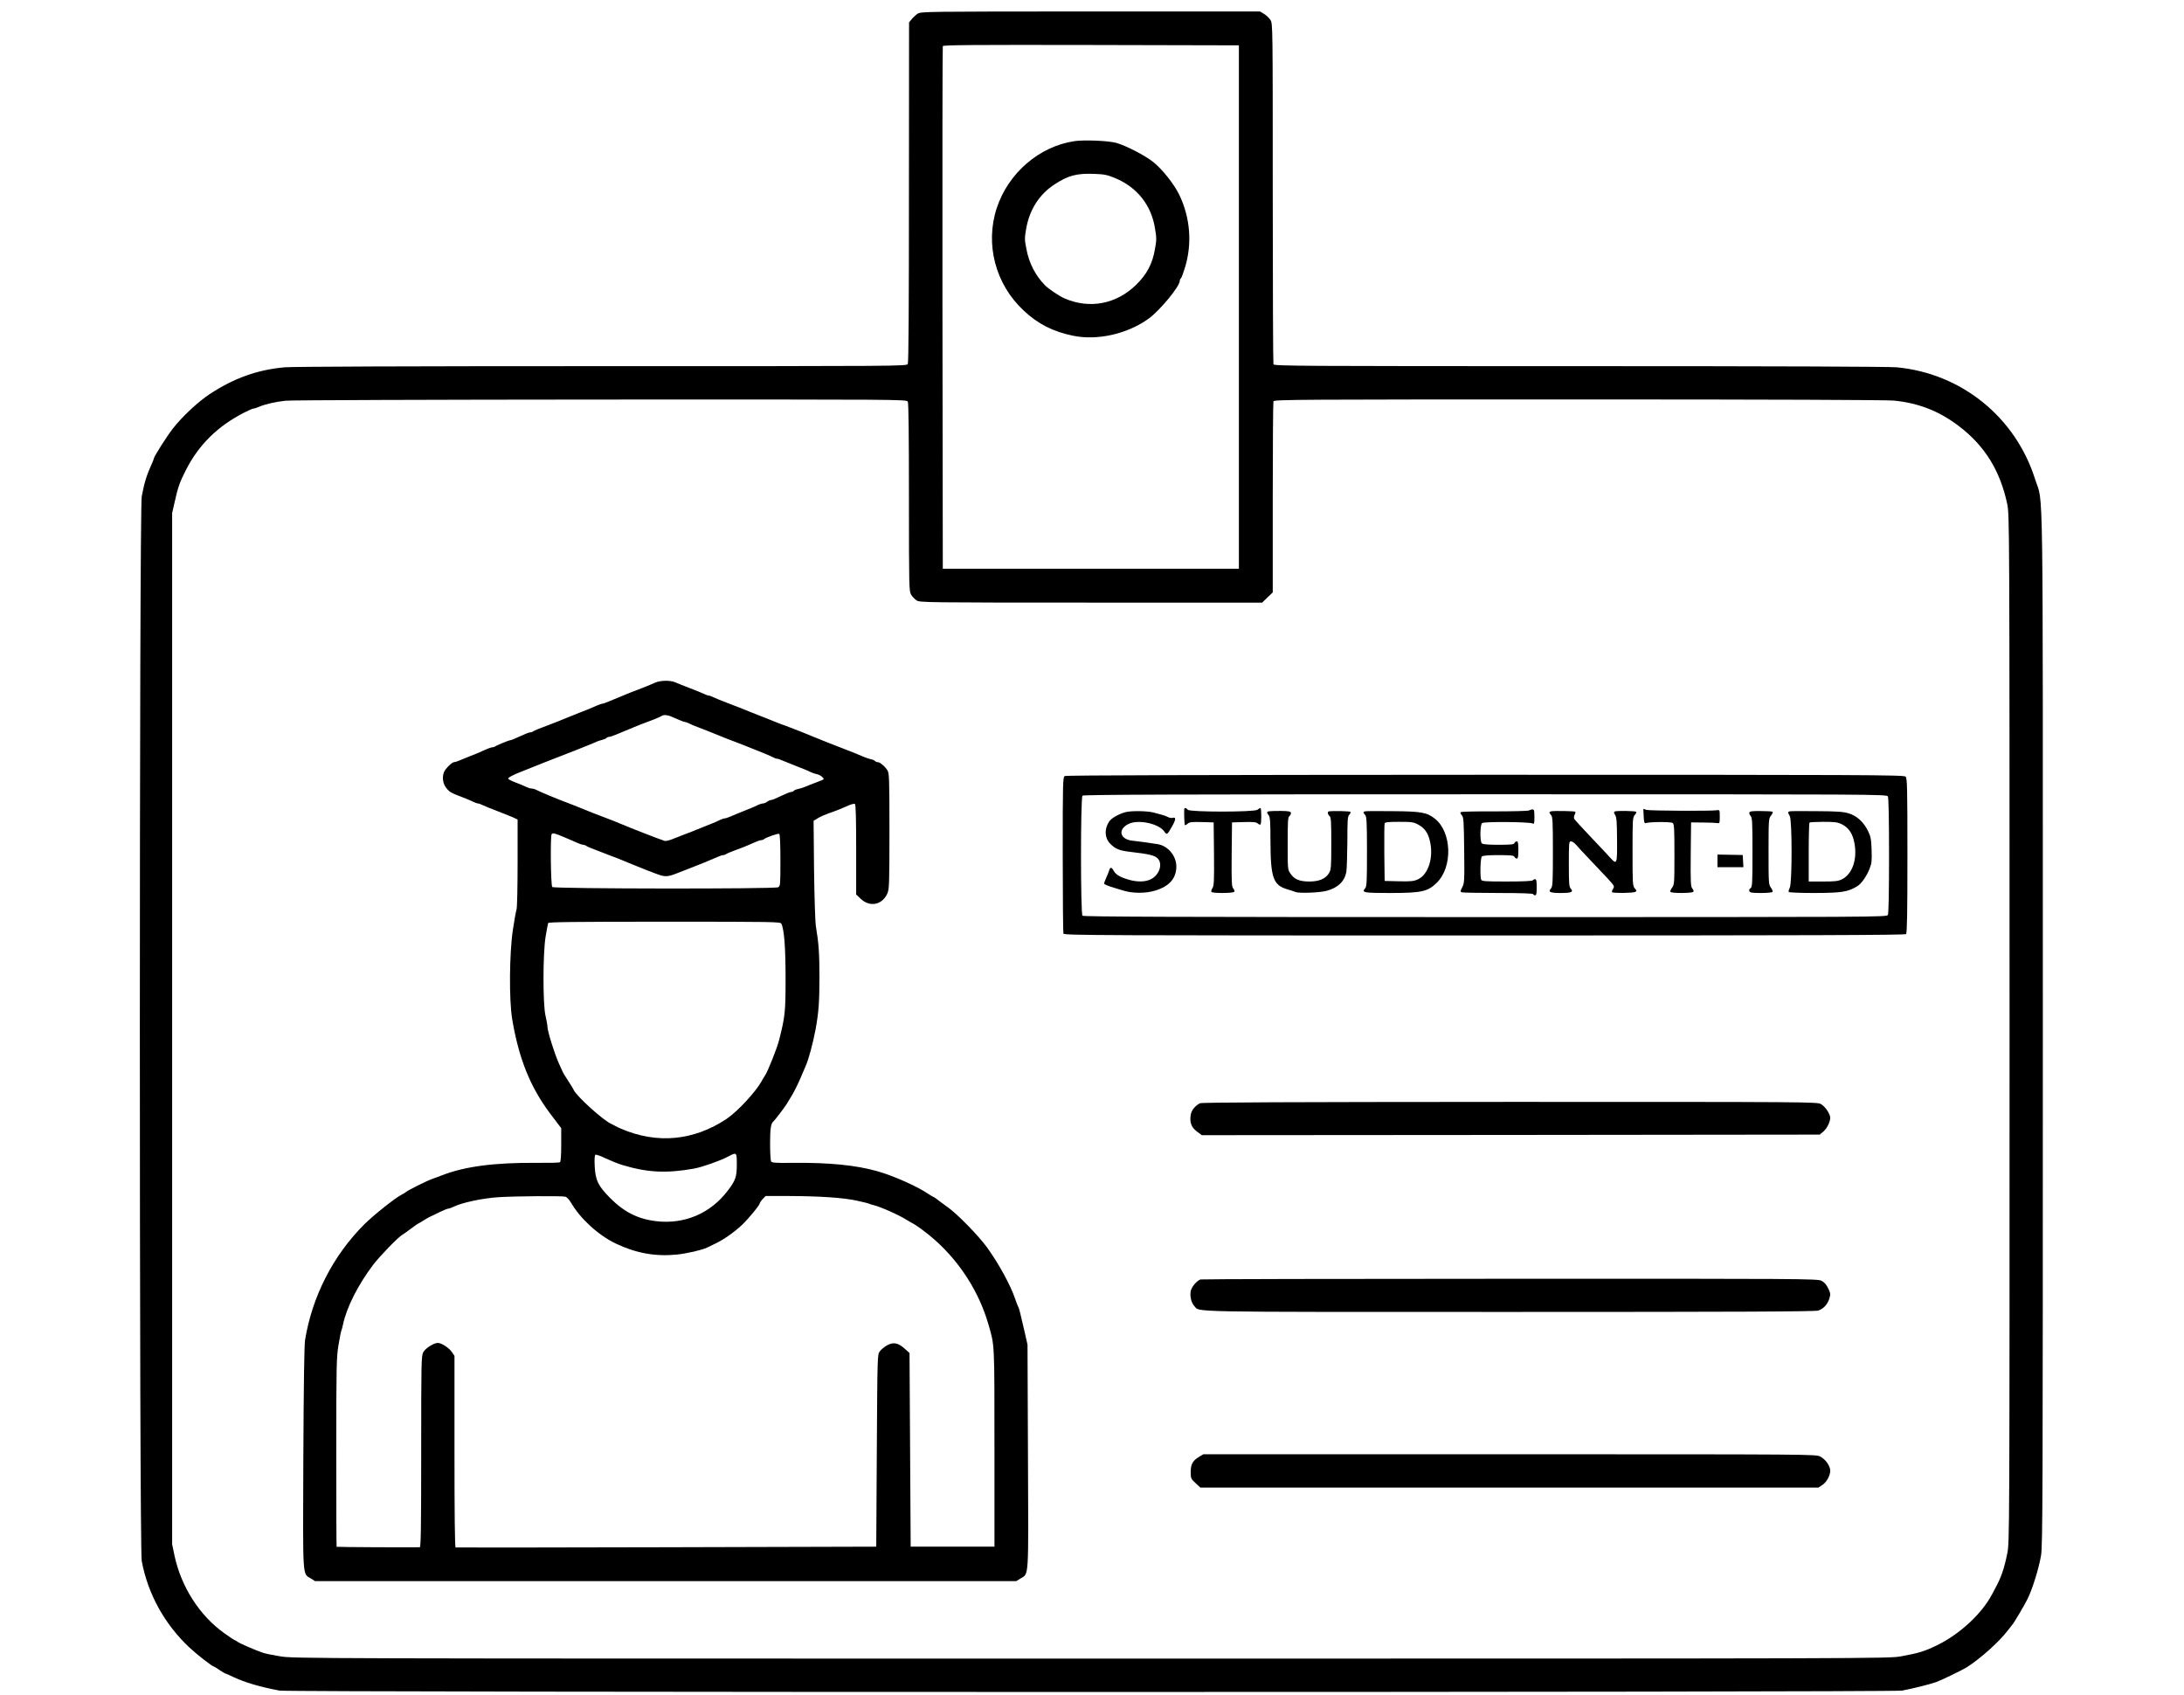 <?xml version="1.0" standalone="no"?>
<!DOCTYPE svg PUBLIC "-//W3C//DTD SVG 20010904//EN"
 "http://www.w3.org/TR/2001/REC-SVG-20010904/DTD/svg10.dtd">
<svg version="1.0" xmlns="http://www.w3.org/2000/svg"
 width="1903pt" height="1477pt" viewBox="0 0 1903 1477"
 preserveAspectRatio="xMidYMid meet">

<g transform="translate(0,1477) scale(0.1,-0.1)"
fill="#000000" stroke="none">
<path d="M7996 14651 c-16 -11 -39 -32 -52 -48 l-23 -28 -1 -1478 c0 -999 -3
-1485 -10 -1498 -11 -19 -51 -19 -2662 -19 -1733 0 -2692 -4 -2767 -10 -238
-21 -444 -95 -656 -235 -102 -68 -239 -196 -319 -299 -55 -71 -166 -246 -166
-262 0 -3 -6 -20 -14 -37 -48 -105 -68 -170 -91 -292 -22 -118 -22 -9159 0
-9275 54 -289 200 -552 417 -755 70 -65 199 -165 213 -165 2 0 24 -13 48 -30
25 -16 47 -30 51 -30 3 0 33 -13 68 -30 105 -49 230 -86 404 -119 87 -16
14051 -16 14138 0 91 17 245 56 296 74 45 16 227 104 265 128 120 75 289 227
362 325 15 20 30 39 33 42 14 12 108 171 137 230 42 85 97 261 117 376 15 83
16 493 16 4594 0 5006 6 4551 -67 4784 -171 542 -642 923 -1207 976 -71 6
-1033 10 -2767 10 -2413 0 -2657 1 -2663 16 -3 9 -6 680 -6 1491 0 1466 0
1476 -20 1509 -12 18 -37 42 -56 53 l-35 21 -1477 0 c-1436 0 -1478 -1 -1506
-19z m2799 -2556 l0 -2280 -1290 0 -1290 0 -3 2270 c-1 1249 0 2276 3 2283 3
10 267 12 1292 10 l1288 -3 0 -2280z m-2885 -824 c7 -13 10 -292 10 -835 0
-786 1 -817 19 -847 11 -17 32 -40 48 -50 27 -18 80 -19 1520 -19 l1491 0 46
45 46 44 0 825 c0 453 3 831 6 840 6 15 249 16 2654 16 1676 0 2686 -4 2751
-10 215 -21 393 -90 566 -221 227 -172 361 -389 423 -681 19 -92 20 -158 20
-4569 0 -4441 0 -4478 -20 -4574 -27 -132 -52 -205 -101 -296 -10 -20 -25 -47
-32 -60 -89 -169 -282 -347 -479 -443 -107 -52 -158 -68 -312 -96 -107 -20
-169 -20 -7060 -20 -6842 0 -6953 0 -7066 20 -63 10 -131 24 -150 31 -67 23
-205 83 -221 96 -8 7 -19 13 -22 13 -4 0 -45 27 -91 60 -216 153 -376 403
-435 675 l-21 101 0 4492 0 4492 21 92 c28 129 45 178 100 285 111 218 276
380 504 497 39 20 75 36 82 36 7 0 27 6 45 14 58 25 151 46 238 55 47 5 1283
9 2747 10 2623 1 2662 1 2673 -18z"/>
<path d="M9360 13540 c-305 -46 -575 -278 -675 -583 -103 -314 -12 -663 234
-892 124 -117 256 -184 431 -220 214 -44 475 16 660 150 99 73 270 280 270
329 0 8 4 17 9 20 5 3 20 43 34 88 67 212 49 442 -49 644 -46 93 -147 220
-226 283 -72 57 -236 142 -321 166 -67 19 -283 28 -367 15z m355 -321 c192
-79 317 -236 349 -439 14 -81 14 -101 0 -178 -22 -130 -70 -220 -163 -312
-173 -170 -407 -215 -627 -119 -43 19 -141 84 -169 114 -83 85 -138 191 -161
313 -17 85 -17 97 -2 182 29 164 114 297 246 383 121 79 193 98 349 92 86 -3
113 -9 178 -36z"/>
<path d="M5710 8823 c-58 -25 -92 -39 -155 -63 -33 -12 -73 -28 -90 -35 -16
-7 -50 -21 -75 -31 -25 -10 -64 -26 -87 -36 -23 -10 -46 -18 -52 -18 -6 0 -27
-7 -48 -16 -66 -29 -97 -42 -138 -57 -22 -8 -80 -32 -130 -52 -49 -21 -106
-43 -125 -50 -112 -42 -156 -60 -165 -67 -5 -4 -15 -8 -23 -8 -12 0 -44 -13
-139 -56 -17 -8 -35 -14 -40 -14 -11 0 -122 -46 -130 -54 -3 -3 -13 -6 -20 -6
-12 0 -42 -11 -128 -50 -11 -5 -45 -19 -75 -30 -30 -12 -70 -28 -88 -36 -18
-8 -38 -14 -45 -14 -15 -1 -46 -27 -75 -64 -32 -41 -30 -111 3 -156 29 -39 42
-47 140 -84 39 -15 83 -33 98 -41 16 -8 35 -15 42 -15 7 0 26 -7 42 -15 15 -8
71 -30 123 -50 52 -20 114 -45 138 -55 l42 -20 0 -379 c0 -209 -4 -390 -9
-403 -5 -13 -19 -93 -32 -178 -31 -206 -34 -614 -6 -780 58 -345 158 -592 331
-822 l96 -127 0 -145 c0 -98 -4 -147 -11 -152 -7 -4 -96 -6 -198 -5 -373 3
-631 -31 -831 -109 -30 -12 -67 -25 -81 -30 -34 -10 -209 -97 -229 -113 -8 -7
-27 -19 -42 -26 -55 -28 -240 -175 -322 -256 -273 -272 -456 -629 -518 -1010
-7 -47 -12 -383 -15 -1030 -4 -1074 -9 -1001 67 -1048 l35 -22 3055 0 3055 0
36 22 c75 47 71 -28 66 1063 l-4 975 -26 115 c-15 63 -31 134 -37 157 -5 23
-13 50 -19 60 -5 10 -17 41 -26 68 -41 120 -140 301 -243 445 -74 103 -265
298 -345 353 -19 13 -53 38 -75 55 -22 18 -42 32 -45 32 -3 0 -26 14 -51 30
-96 65 -298 155 -441 196 -188 53 -421 76 -738 73 -145 -2 -180 0 -188 12 -5
8 -9 78 -9 157 0 131 7 174 29 192 10 7 104 131 116 152 6 9 26 43 45 75 20
32 53 99 74 148 21 50 42 99 47 110 25 56 62 194 85 315 27 148 34 238 34 455
0 209 -6 296 -31 445 -6 36 -13 256 -16 492 l-4 427 38 23 c21 13 63 31 93 42
30 10 73 26 95 35 22 10 59 26 82 35 23 10 46 15 52 12 8 -5 11 -127 11 -398
l0 -391 39 -37 c79 -76 187 -55 232 44 17 38 19 75 19 544 0 456 -2 505 -17
530 -23 36 -64 71 -85 72 -9 0 -19 4 -23 9 -3 5 -19 13 -36 16 -27 6 -78 26
-144 55 -11 5 -63 25 -115 45 -101 39 -182 71 -215 85 -53 23 -235 95 -270
107 -22 7 -49 18 -60 22 -11 5 -63 26 -115 46 -52 20 -108 42 -125 49 -32 14
-58 24 -205 81 -52 20 -108 42 -123 50 -16 8 -35 15 -42 15 -7 0 -26 7 -42 15
-15 8 -71 30 -123 50 -52 20 -110 43 -128 51 -42 18 -127 17 -172 -3z m142
-297 c18 -8 49 -21 70 -30 20 -9 41 -16 46 -16 6 0 23 -6 39 -14 15 -8 47 -22
71 -30 49 -19 111 -43 167 -66 61 -25 126 -51 168 -66 44 -17 107 -41 162 -64
22 -9 60 -24 85 -34 25 -10 57 -24 72 -32 14 -8 31 -14 38 -14 7 0 26 -6 43
-14 18 -8 75 -30 127 -51 52 -20 106 -42 120 -50 14 -7 39 -16 56 -19 18 -4
40 -16 49 -26 20 -22 27 -16 -75 -55 -25 -9 -59 -23 -75 -30 -17 -7 -45 -16
-62 -19 -18 -4 -35 -12 -38 -17 -4 -5 -14 -9 -23 -9 -9 0 -48 -16 -87 -35 -38
-19 -77 -35 -86 -35 -8 0 -24 -7 -35 -15 -10 -8 -27 -15 -36 -15 -9 0 -29 -6
-45 -14 -15 -8 -53 -24 -83 -36 -30 -12 -64 -25 -75 -30 -75 -33 -119 -50
-130 -50 -8 0 -26 -6 -42 -14 -15 -8 -48 -22 -73 -32 -25 -10 -63 -25 -85 -34
-61 -25 -126 -51 -165 -65 -19 -7 -59 -23 -89 -35 -29 -12 -61 -19 -70 -16
-46 14 -329 125 -376 146 -21 10 -106 43 -167 66 -47 17 -110 42 -163 64 -49
20 -106 43 -160 63 -69 26 -219 88 -247 103 -14 8 -35 14 -46 14 -11 0 -33 7
-49 15 -15 8 -56 25 -91 38 -35 13 -64 28 -64 33 -1 10 43 34 122 64 30 12 64
25 75 30 11 5 63 26 115 46 150 57 422 165 452 179 15 8 41 16 58 20 16 4 32
11 35 16 4 5 13 9 21 9 8 0 34 8 57 18 23 10 62 26 87 36 25 10 59 24 75 31
31 13 68 28 170 66 33 13 64 27 70 31 14 12 51 10 87 -6z m-931 -1052 c46 -19
98 -42 116 -50 17 -8 37 -14 45 -14 8 0 18 -4 24 -8 9 -8 31 -17 214 -87 52
-19 104 -40 115 -45 11 -5 49 -21 85 -35 36 -14 74 -30 85 -34 11 -5 57 -23
103 -40 91 -35 105 -34 217 11 28 11 66 26 85 33 49 18 208 83 247 101 17 8
37 14 45 14 8 0 18 4 23 8 6 5 39 19 75 32 62 22 119 45 187 76 17 8 37 14 45
14 8 0 18 4 24 8 19 17 124 53 134 47 6 -4 10 -87 10 -230 0 -212 -1 -225 -19
-235 -30 -16 -1953 -14 -1969 2 -13 13 -18 449 -5 461 11 12 27 8 114 -29z
m1887 -751 c25 -49 37 -209 37 -478 0 -289 -4 -331 -56 -535 -19 -75 -100
-277 -123 -310 -6 -8 -20 -31 -30 -50 -52 -94 -210 -264 -305 -328 -287 -191
-607 -221 -921 -85 -19 8 -42 19 -50 24 -8 5 -24 13 -35 18 -70 31 -301 240
-326 295 -5 12 -28 48 -49 81 -22 33 -43 67 -46 75 -4 8 -19 42 -34 75 -38 84
-100 282 -100 321 0 12 -7 53 -16 91 -25 101 -24 547 0 693 10 58 20 111 22
118 3 9 214 12 1013 12 952 0 1011 -1 1019 -17z m-1388 -2102 c220 -67 387
-75 628 -32 71 13 224 67 291 102 81 43 81 43 81 -66 0 -107 -10 -138 -77
-226 -150 -200 -379 -298 -627 -268 -159 19 -279 80 -401 203 -104 106 -126
151 -133 274 -3 64 -1 96 6 101 7 4 47 -10 89 -31 43 -20 107 -46 143 -57z
m-493 -277 c13 -4 34 -27 49 -53 81 -139 237 -282 389 -355 176 -84 347 -115
533 -96 88 9 221 40 261 60 9 4 42 20 73 35 73 35 161 96 231 161 56 52 157
175 157 190 0 5 11 22 25 37 l26 27 202 0 c267 -1 470 -14 591 -40 55 -12 104
-24 109 -27 5 -3 23 -9 41 -13 66 -17 223 -87 291 -131 17 -10 37 -22 45 -26
34 -16 130 -87 195 -145 223 -198 387 -457 468 -738 54 -186 52 -149 52 -1075
l0 -860 -365 0 -365 0 -5 844 -5 843 -43 39 c-58 51 -98 58 -153 28 -23 -13
-52 -37 -63 -52 -21 -28 -21 -36 -26 -865 l-5 -837 -1828 -5 c-1005 -3 -1832
-3 -1837 -2 -7 3 -10 290 -10 836 l0 833 -23 34 c-24 36 -90 79 -122 79 -36 0
-108 -46 -127 -81 -17 -32 -18 -83 -18 -866 0 -660 -3 -833 -12 -833 -98 -2
-723 1 -725 4 -2 2 -3 373 -3 825 0 765 2 829 20 936 10 63 22 119 25 124 3 6
9 29 14 53 31 147 131 345 262 518 56 74 221 245 256 263 10 6 43 29 73 52 30
23 62 45 70 48 8 4 29 16 45 27 17 11 40 24 53 30 12 5 50 23 83 40 34 16 67
30 74 30 7 0 26 6 42 14 74 38 257 77 401 86 146 9 549 12 579 4z"/>
<path d="M9278 8009 c-17 -9 -18 -53 -18 -684 0 -370 3 -680 6 -689 6 -15 338
-16 3668 -16 2835 0 3665 3 3674 12 9 9 12 175 12 684 0 599 -2 674 -16 688
-14 15 -357 16 -3662 16 -2451 -1 -3653 -4 -3664 -11z m7172 -178 c6 -13 10
-193 10 -516 0 -323 -4 -503 -10 -516 -11 -19 -61 -19 -3508 -19 -2707 0
-3501 3 -3510 12 -17 17 -17 1029 0 1046 9 9 803 12 3510 12 3447 0 3497 0
3508 -19z"/>
<path d="M10319 7723 c-3 -28 1 -136 5 -141 3 -3 14 2 25 12 15 14 36 16 122
14 l104 -3 3 -274 c2 -234 0 -277 -13 -298 -9 -13 -13 -28 -10 -33 8 -14 192
-13 200 1 4 5 0 18 -9 28 -14 16 -16 52 -14 297 l3 279 104 3 c82 2 107 0 121
-13 9 -8 20 -12 23 -8 10 9 9 143 0 143 -5 0 -17 -7 -27 -15 -28 -21 -588 -21
-606 0 -13 16 -29 20 -31 8z"/>
<path d="M13322 7709 c-13 -5 -149 -8 -302 -8 -153 1 -283 -2 -290 -6 -8 -5
-6 -13 7 -27 16 -18 18 -46 21 -305 3 -268 2 -287 -17 -323 -17 -33 -18 -39
-5 -44 9 -3 153 -6 320 -6 196 0 304 -4 304 -10 0 -5 7 -10 15 -10 12 0 15 14
15 70 0 54 -3 70 -14 70 -8 0 -18 -4 -21 -10 -4 -6 -90 -10 -225 -10 -189 0
-219 2 -224 16 -11 29 -7 189 6 202 8 8 55 12 145 12 110 0 135 -3 139 -15 4
-8 12 -15 20 -15 11 0 14 18 14 75 0 57 -3 75 -14 75 -8 0 -16 -7 -20 -15 -4
-12 -29 -15 -139 -15 -90 0 -137 4 -145 12 -18 18 -16 162 2 177 17 14 409 11
439 -3 15 -7 17 -2 17 58 0 70 -3 73 -48 55z"/>
<path d="M14322 7659 c2 -51 6 -63 18 -60 39 12 221 12 235 1 13 -10 15 -57
15 -275 0 -250 -1 -264 -21 -289 -11 -14 -17 -30 -14 -36 8 -14 192 -13 200 1
4 5 0 18 -9 28 -14 16 -16 52 -14 297 l3 279 105 -1 c58 0 114 -3 125 -5 18
-4 20 1 20 56 0 58 -1 60 -25 56 -47 -8 -585 -5 -613 3 l-28 9 3 -64z"/>
<path d="M9802 7693 c-59 -17 -119 -52 -138 -81 -43 -65 -39 -143 9 -192 45
-46 79 -60 170 -71 175 -20 223 -32 248 -62 40 -47 11 -136 -57 -174 -51 -29
-132 -30 -216 -2 -68 22 -98 42 -117 77 -15 28 -28 28 -36 0 -4 -13 -15 -42
-26 -65 -10 -24 -19 -46 -19 -50 0 -8 37 -23 105 -43 17 -5 48 -14 70 -21 78
-23 191 -23 271 2 124 38 184 107 184 211 -1 92 -72 177 -160 193 -66 11 -175
26 -218 30 -113 10 -137 97 -40 146 85 43 268 4 315 -68 19 -29 25 -25 62 41
37 63 40 90 11 81 -10 -3 -29 -1 -42 6 -12 7 -36 16 -53 20 -16 4 -48 13 -70
19 -57 16 -203 18 -253 3z"/>
<path d="M11058 7702 c-22 -4 -22 -11 -3 -36 12 -16 15 -60 15 -220 1 -325 23
-388 150 -425 25 -7 57 -18 71 -23 34 -12 210 -5 269 11 98 27 155 81 171 164
4 23 8 141 9 261 0 187 2 222 16 237 9 10 14 21 11 26 -4 6 -150 10 -189 4
-13 -2 -9 -28 7 -41 13 -10 15 -50 15 -239 0 -207 -2 -229 -20 -258 -29 -49
-86 -73 -171 -73 -86 0 -131 19 -165 69 -24 35 -24 39 -24 262 0 192 2 229 15
239 9 7 15 20 13 29 -3 12 -20 15 -88 16 -47 0 -93 -1 -102 -3z"/>
<path d="M11897 7702 c-21 -4 -21 -11 -2 -32 13 -15 16 -62 16 -320 0 -266 -2
-305 -17 -321 -32 -35 -10 -39 218 -39 273 0 328 12 406 88 142 138 133 443
-16 560 -69 54 -117 63 -365 65 -123 1 -231 1 -240 -1z m462 -117 c53 -29 83
-70 99 -137 36 -143 -10 -295 -101 -338 -38 -18 -60 -20 -168 -18 l-124 3 -3
245 c-1 134 0 250 3 257 3 10 37 13 126 13 111 0 125 -2 168 -25z"/>
<path d="M13518 7702 c-22 -4 -22 -11 -3 -33 14 -14 16 -60 16 -319 0 -267 -2
-305 -17 -321 -27 -30 -8 -39 86 -39 94 0 113 9 86 39 -14 15 -16 48 -16 214
0 187 1 197 19 197 11 0 31 -15 46 -32 15 -18 66 -73 114 -123 47 -49 117
-123 154 -163 64 -70 67 -73 52 -96 -8 -12 -12 -26 -8 -29 10 -10 186 -8 203
3 12 7 11 12 -5 30 -19 21 -20 38 -20 320 0 279 1 299 19 319 11 12 16 24 13
28 -9 9 -174 11 -188 3 -8 -6 -7 -14 5 -31 12 -20 15 -60 16 -214 2 -213 -1
-222 -58 -159 -19 22 -96 103 -171 182 -75 79 -140 150 -144 158 -4 7 -3 23 3
35 7 11 9 23 6 27 -7 6 -180 9 -208 4z"/>
<path d="M15243 7692 c-3 -7 2 -21 11 -31 14 -15 16 -55 16 -319 0 -270 -2
-302 -17 -310 -10 -6 -14 -16 -10 -26 5 -13 23 -16 101 -16 53 0 98 4 101 10
3 6 -3 22 -14 36 -20 26 -21 39 -21 314 0 277 1 288 21 314 12 15 19 30 15 33
-3 4 -49 7 -102 7 -71 1 -98 -2 -101 -12z"/>
<path d="M15597 7702 c-20 -4 -21 -9 -2 -42 21 -38 21 -582 0 -624 -8 -15 -12
-32 -9 -37 3 -5 105 -9 227 -9 233 1 286 9 367 57 38 22 83 86 110 154 19 46
21 69 18 164 -3 94 -8 118 -31 165 -37 77 -98 133 -169 154 -47 14 -101 18
-276 19 -120 1 -226 1 -235 -1z m451 -113 c61 -30 96 -82 111 -168 25 -140
-19 -265 -108 -311 -34 -17 -59 -20 -166 -20 l-125 0 0 253 c0 140 3 257 7
260 3 4 58 7 122 7 97 0 122 -3 159 -21z"/>
<path d="M14965 7270 l0 -55 113 0 113 0 -3 53 -3 53 -110 2 -110 2 0 -55z"/>
<path d="M10455 5158 c-45 -25 -74 -62 -80 -102 -10 -65 5 -107 54 -144 l43
-32 2692 2 2692 3 30 25 c36 30 69 101 60 133 -10 39 -45 87 -78 107 -33 20
-56 20 -2713 20 -1935 -1 -2686 -4 -2700 -12z"/>
<path d="M10460 3623 c-34 -12 -79 -67 -85 -103 -8 -46 6 -101 32 -129 51 -54
-131 -51 2744 -51 2003 0 2661 3 2691 12 46 14 83 54 99 108 10 34 9 44 -12
87 -16 33 -35 54 -59 65 -33 17 -183 18 -2715 17 -1474 0 -2687 -3 -2695 -6z"/>
<path d="M10450 2079 c-56 -33 -75 -65 -75 -132 0 -56 2 -61 42 -98 l42 -39
2693 0 2693 0 37 25 c40 27 74 99 64 137 -11 44 -46 87 -85 108 -40 20 -42 20
-2708 20 l-2668 0 -35 -21z"/>
</g>
</svg>
